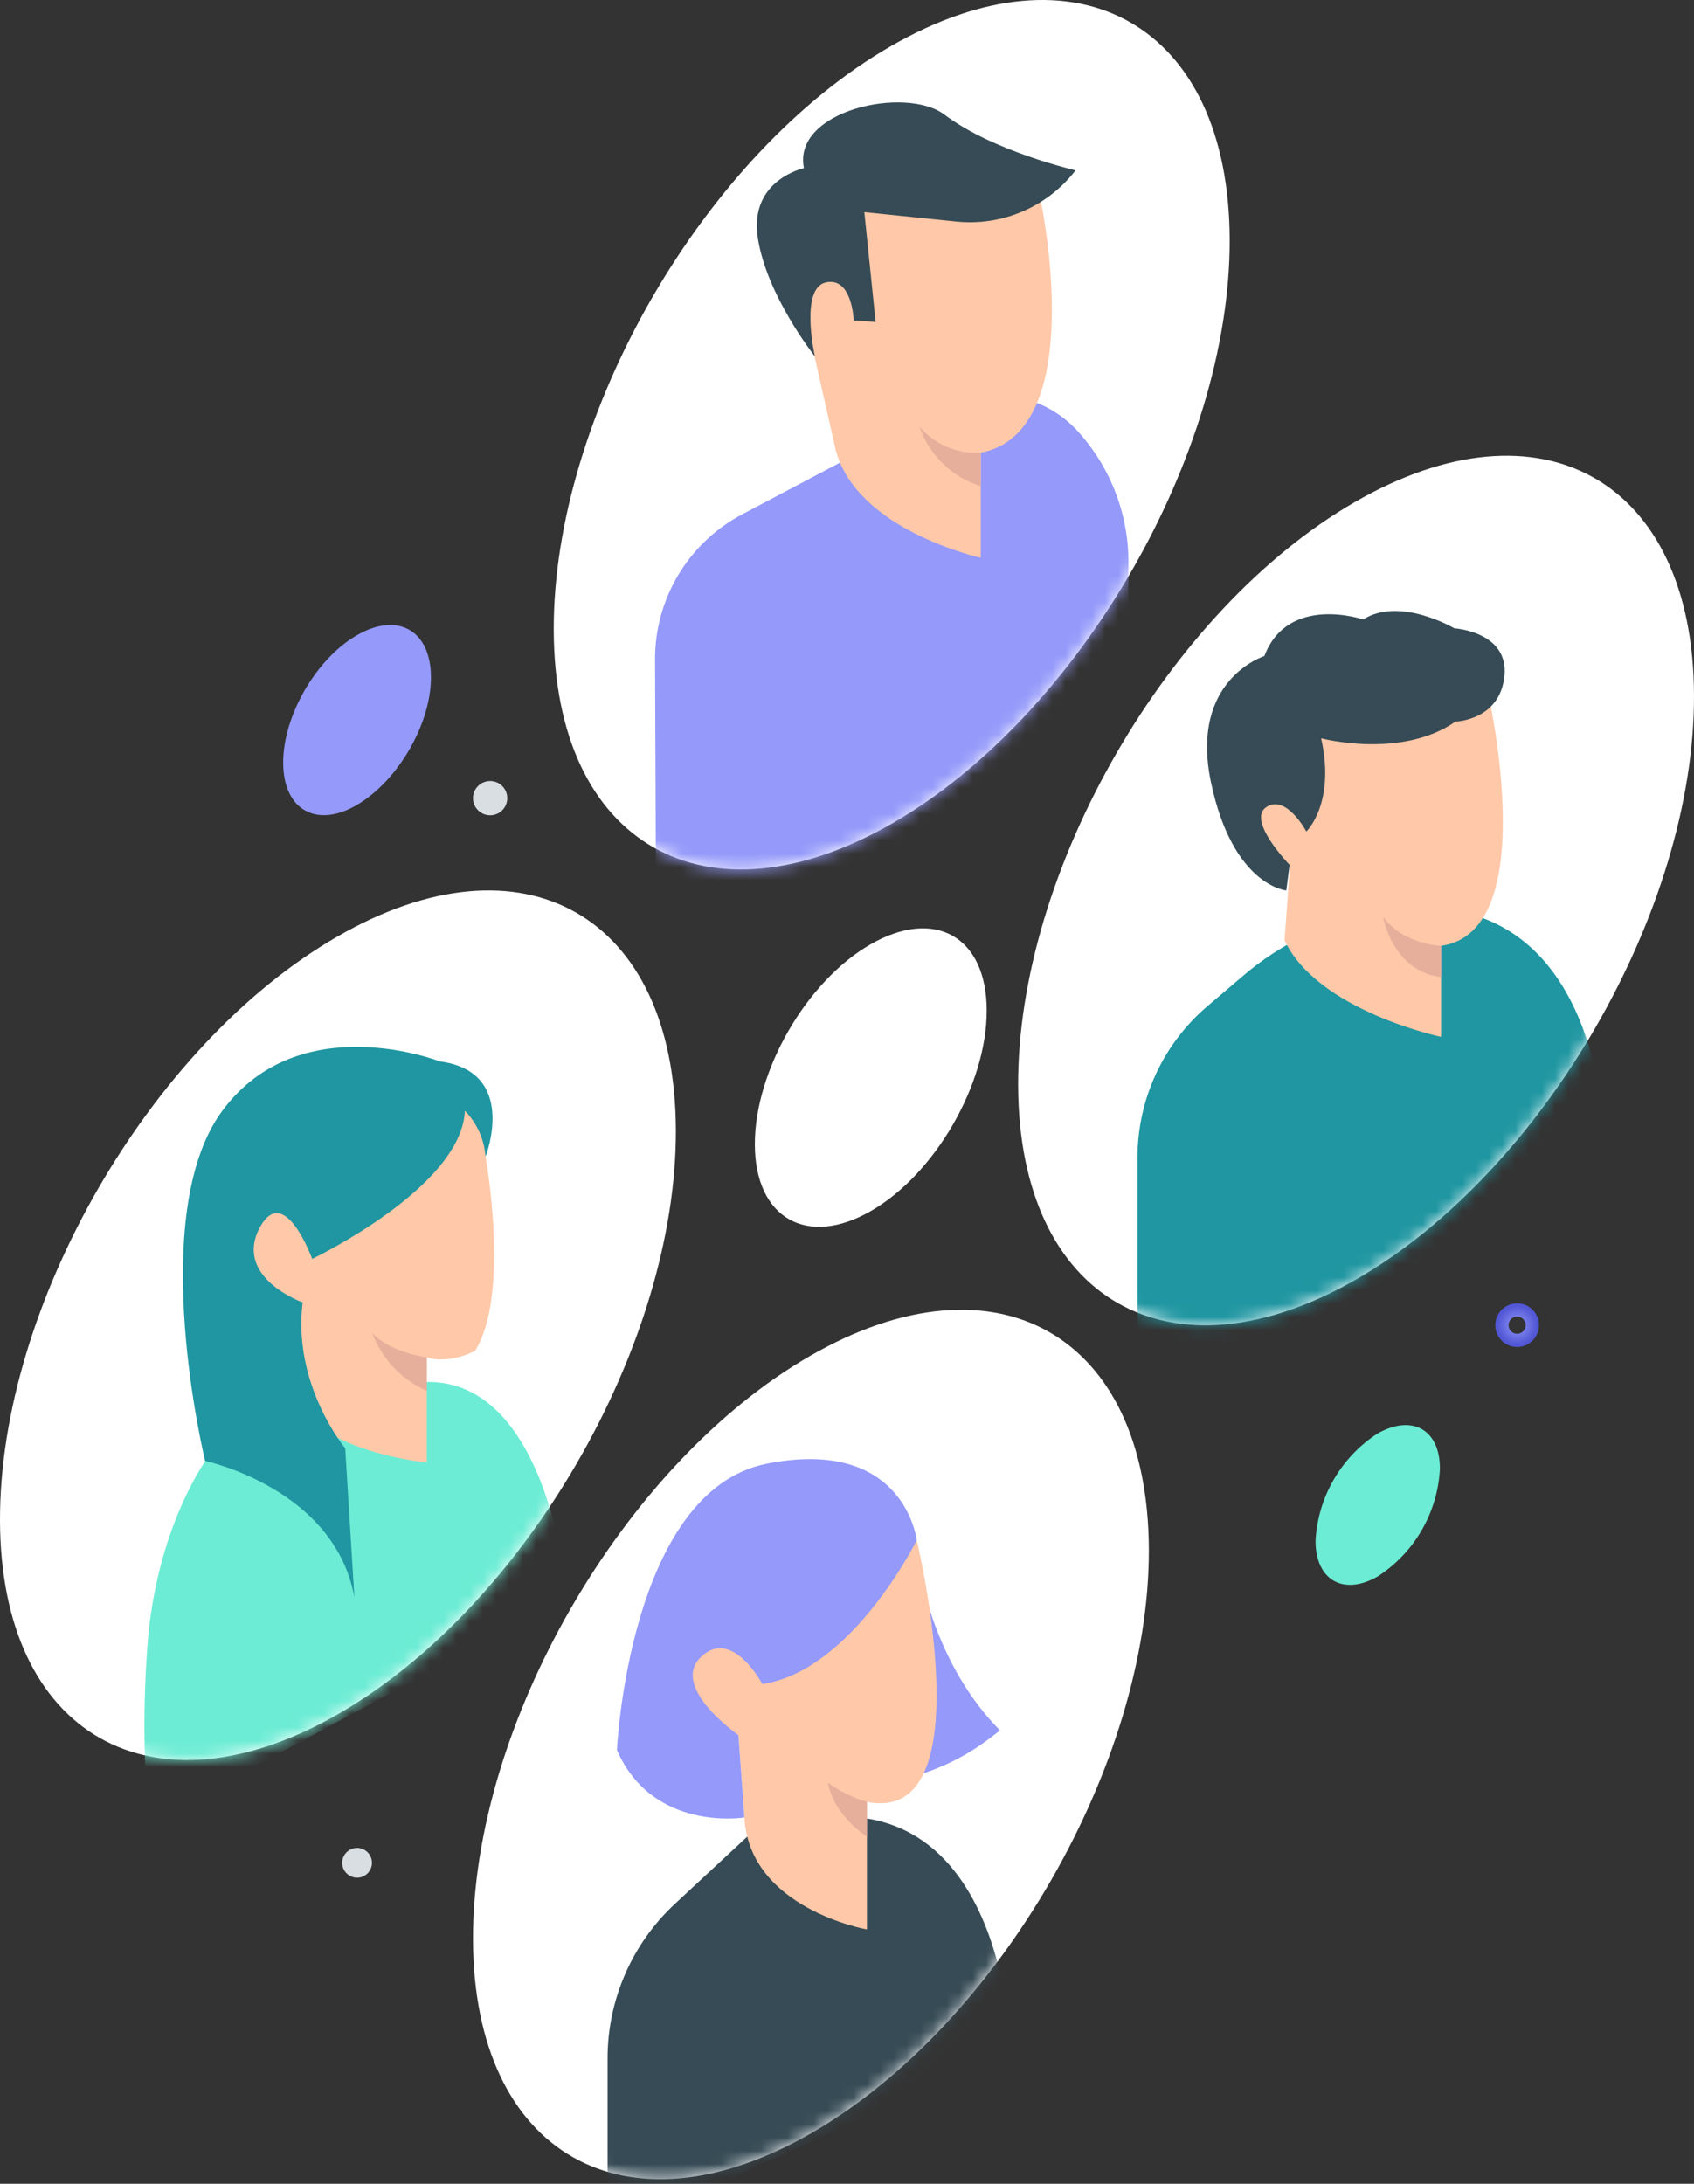 <?xml version="1.0" encoding="UTF-8"?>
<svg xmlns="http://www.w3.org/2000/svg" width="128" height="165" viewBox="0 0 128 165" fill="none">
  <rect x="0" y="0" width="128" height="165" fill="#333333" stroke="none"/>
  <path d="M67.287 3.503C53.191 11.638 41.797 31.374 41.841 47.593C41.886 63.812 53.361 70.329 67.458 62.189C81.554 54.048 92.96 34.305 92.916 18.105C92.872 1.905 81.403 -4.644 67.287 3.503Z" fill="white"></path>
  <mask id="mask0_694_1104" style="mask-type:luminance" maskUnits="userSpaceOnUse" x="41" y="0" width="52" height="66">
    <path d="M67.287 3.503C53.191 11.638 41.797 31.374 41.841 47.593C41.886 63.812 53.361 70.329 67.458 62.189C81.554 54.048 92.96 34.305 92.916 18.105C92.872 1.905 81.403 -4.644 67.287 3.503Z" fill="white"></path>
  </mask>
  <g mask="url(#mask0_694_1104)">
    <path d="M49.584 72.313L49.496 49.835C49.487 47.578 50.097 45.361 51.26 43.426C52.422 41.491 54.092 39.911 56.09 38.858L71.317 30.806C72.959 29.94 74.841 29.643 76.67 29.962C78.499 30.281 80.17 31.198 81.422 32.568C83.896 35.28 85.268 38.819 85.268 42.49V55.26L49.584 72.313Z" fill="#9499FA"></path>
    <path d="M78.656 15.257C78.656 15.257 82.35 32.65 74.108 34.204V42.143C74.108 42.143 64.755 40.096 63.151 34.008L61.546 26.928C61.546 26.928 56.551 17.221 66.694 14.366C76.837 11.512 78.656 15.257 78.656 15.257Z" fill="#FFC8A8"></path>
    <path d="M65.31 16.027L72.258 16.741C73.965 16.918 75.69 16.655 77.267 15.977C78.845 15.3 80.222 14.23 81.27 12.87C81.27 12.87 75.017 11.43 71.367 8.663C68.456 6.459 59.86 8.335 60.744 12.705C60.744 12.705 56.595 13.589 57.258 17.96C57.921 22.33 61.571 26.928 61.571 26.928C61.571 26.928 60.409 21.781 62.405 21.339C64.401 20.897 64.508 24.212 64.508 24.212L66.163 24.326L65.31 16.027Z" fill="#364B55"></path>
    <path d="M69.472 32.227C70.035 32.898 70.749 33.426 71.554 33.77C72.359 34.113 73.234 34.262 74.108 34.204V36.73C73.034 36.4 72.055 35.819 71.249 35.036C70.443 34.253 69.834 33.291 69.472 32.227Z" fill="#E5AF9C"></path>
  </g>
  <path d="M25.446 70.791C11.349 78.925 -0.044 98.662 0 114.88C0.044 131.099 11.514 137.617 25.61 129.476C39.707 121.335 51.119 101.592 51.069 85.392C51.018 69.193 39.555 62.624 25.446 70.791Z" fill="white"></path>
  <mask id="mask1_694_1104" style="mask-type:luminance" maskUnits="userSpaceOnUse" x="0" y="67" width="52" height="66">
    <path d="M25.446 70.791C11.349 78.925 -0.044 98.662 0 114.88C0.044 131.099 11.514 137.617 25.61 129.476C39.707 121.335 51.119 101.592 51.069 85.392C51.018 69.193 39.555 62.624 25.446 70.791Z" fill="white"></path>
  </mask>
  <g mask="url(#mask1_694_1104)">
    <path d="M15.524 110.384C15.524 110.384 11.829 115.499 11.153 124.19C10.804 128.715 10.836 133.261 11.248 137.781L42.877 120.729C42.877 120.729 41.614 104.308 32.248 104.415L15.524 110.384Z" fill="#6CECD4"></path>
    <path d="M36.688 87.394C36.688 87.394 38.583 97.79 35.898 102.066C35.898 102.066 34.004 103.108 32.248 102.558V110.497C32.248 110.497 25.143 109.866 22.585 106.285L21.896 98.485C21.896 98.485 16.029 94.891 19.756 91.443C23.482 87.995 24.726 93.445 24.726 93.445C24.726 93.445 31.907 88.519 35.248 82.948C35.248 82.948 36.846 85.992 36.688 87.394Z" fill="#FFC8A8"></path>
    <path d="M23.589 95.118C23.589 95.118 34.869 89.738 35.128 83.927C36.04 84.863 36.593 86.091 36.688 87.394C36.688 87.394 39.214 80.978 33.221 80.195C33.221 80.195 22.636 76.033 16.8 83.927C10.964 91.822 15.499 110.384 15.499 110.384C15.499 110.384 25.301 112.461 26.779 120.703L26.084 109.43C26.084 109.43 22.092 104.655 22.869 98.409C22.869 98.409 17.564 96.514 19.661 92.687C21.511 89.39 23.589 95.118 23.589 95.118Z" fill="#1F96A1"></path>
    <path d="M32.248 102.558C32.248 102.558 29.583 102.236 28.13 100.74C28.495 101.701 29.047 102.582 29.754 103.33C30.461 104.077 31.308 104.678 32.248 105.097V102.558Z" fill="#E5AF9C"></path>
  </g>
  <path d="M102.358 37.943C88.262 46.084 76.868 65.814 76.931 82.032C76.995 98.251 88.445 104.769 102.541 96.628C116.638 88.487 128.044 68.744 128 52.545C127.956 36.345 116.474 29.783 102.358 37.943Z" fill="white"></path>
  <mask id="mask2_694_1104" style="mask-type:luminance" maskUnits="userSpaceOnUse" x="76" y="34" width="52" height="67">
    <path d="M102.358 37.943C88.262 46.084 76.868 65.814 76.931 82.032C76.995 98.251 88.445 104.769 102.541 96.628C116.638 88.487 128.044 68.744 128 52.545C127.956 36.345 116.474 29.783 102.358 37.943Z" fill="white"></path>
  </mask>
  <g mask="url(#mask2_694_1104)">
    <path d="M93.782 73.854L91.224 76.032C89.57 77.443 88.243 79.196 87.332 81.169C86.421 83.143 85.95 85.29 85.95 87.464V106.455L121.318 87.919C121.318 87.919 121.994 66.035 104.417 68.826C100.477 69.492 96.797 71.231 93.782 73.854Z" fill="#1F96A1"></path>
    <path d="M112.331 51.844C112.331 51.844 116.72 70.386 108.889 71.466V78.344C108.889 78.344 99.541 76.367 97.059 71.043L97.476 65.359C97.476 65.359 93.788 61.835 95.582 60.49C97.375 59.145 99.106 61.917 99.106 61.917C99.79 59.807 99.961 57.564 99.605 55.374C99.605 55.374 111.39 54.496 112.331 51.844Z" fill="#FFC8A8"></path>
    <path d="M99.826 55.785C99.826 55.785 105.87 57.382 109.981 54.521C109.981 54.521 113.335 54.439 113.676 51.079C114.017 47.719 109.887 47.473 109.887 47.473C109.887 47.473 105.775 45.041 103.003 46.804C103.003 46.804 97.319 44.871 95.537 49.57C95.537 49.57 89.853 51.332 91.508 59.138C93.163 66.944 97.192 67.279 97.192 67.279L97.445 65.346C97.445 65.346 94.173 61.986 95.683 60.982C97.192 59.978 98.708 62.827 98.708 62.827C98.708 62.827 100.931 60.73 99.826 55.785Z" fill="#364B55"></path>
    <path d="M108.889 71.466C108.889 71.466 106.04 71.384 104.518 69.275C104.518 69.275 105.15 73.349 108.889 73.835V71.466Z" fill="#E5AF9C"></path>
  </g>
  <path d="M61.186 102.464C47.083 110.605 35.69 130.341 35.74 146.553C35.791 162.766 47.254 169.29 61.35 161.149C75.447 153.008 86.859 133.265 86.809 117.072C86.758 100.878 75.296 94.316 61.186 102.464Z" fill="white"></path>
  <mask id="mask3_694_1104" style="mask-type:luminance" maskUnits="userSpaceOnUse" x="35" y="98" width="52" height="67">
    <path d="M61.186 102.464C47.083 110.605 35.69 130.341 35.74 146.553C35.791 162.766 47.254 169.29 61.35 161.149C75.447 153.008 86.859 133.265 86.809 117.072C86.758 100.878 75.296 94.316 61.186 102.464Z" fill="white"></path>
  </mask>
  <g mask="url(#mask3_694_1104)">
    <path d="M56.462 138.772L51.024 143.825C49.411 145.317 48.123 147.127 47.243 149.142C46.362 151.156 45.908 153.33 45.909 155.528V168.791L76.363 154.972C76.363 154.972 76.085 131.086 56.462 138.772Z" fill="#364B55"></path>
    <path d="M69.611 119.106C69.611 119.106 70.691 125.832 75.561 130.745L74.822 131.314C72.752 132.903 70.345 133.997 67.786 134.509L69.611 119.106Z" fill="#9499FA"></path>
    <path d="M69.27 116.371C69.27 116.371 69.27 116.466 69.334 116.642C69.902 119.169 73.868 137.819 65.506 136.145V145.783C65.506 145.783 56.62 144.223 56.247 137.326L55.793 131.099C55.793 131.099 49.426 127.575 52.73 124.493C56.033 121.411 58.666 126.735 58.666 126.735" fill="#FFC8A8"></path>
    <path d="M69.27 116.371C69.27 116.371 64.401 126.223 57.605 127.246C57.605 127.246 55.313 122.914 52.957 125.206C50.601 127.499 55.793 131.099 55.793 131.099L56.247 137.326C56.247 137.326 49.332 138.457 46.616 132.229C46.616 132.229 47.525 112.651 57.946 110.592C68.367 108.533 69.27 116.371 69.27 116.371Z" fill="#9499FA"></path>
    <path d="M62.557 134.693C63.449 135.342 64.447 135.834 65.506 136.145V138.772C65.506 138.772 63.037 137.244 62.557 134.693Z" fill="#E5AF9C"></path>
  </g>
  <path d="M26.956 48.004C23.873 49.785 21.385 54.098 21.398 57.648C21.41 61.197 23.924 62.618 26.993 60.806C30.063 58.993 32.57 54.711 32.564 51.168C32.557 47.625 30.044 46.204 26.956 48.004Z" fill="#9499FA"></path>
  <path d="M65.765 71.359C60.927 74.15 57.018 80.921 57.037 86.485C57.056 92.049 60.984 94.285 65.822 91.493C70.66 88.702 74.569 81.925 74.557 76.336C74.544 70.746 70.616 68.561 65.765 71.359Z" fill="white"></path>
  <path d="M104.089 108.312C102.723 109.198 101.587 110.395 100.772 111.804C99.958 113.213 99.488 114.796 99.403 116.421C99.403 119.402 101.525 120.602 104.114 119.105C105.479 118.219 106.615 117.022 107.429 115.613C108.244 114.203 108.714 112.621 108.8 110.996C108.819 108.015 106.71 106.834 104.089 108.312Z" fill="#6CECD4"></path>
  <path d="M26.981 141.873C27.602 141.873 28.105 141.37 28.105 140.749C28.105 140.128 27.602 139.625 26.981 139.625C26.36 139.625 25.856 140.128 25.856 140.749C25.856 141.37 26.36 141.873 26.981 141.873Z" fill="#D9DEE2"></path>
  <path d="M37.035 61.601C37.75 61.601 38.33 61.022 38.33 60.307C38.33 59.592 37.75 59.012 37.035 59.012C36.32 59.012 35.74 59.592 35.74 60.307C35.74 61.022 36.32 61.601 37.035 61.601Z" fill="#D9DEE2"></path>
  <path d="M114.636 101.276C115.271 101.276 115.785 100.762 115.785 100.127C115.785 99.492 115.271 98.977 114.636 98.977C114.001 98.977 113.487 99.492 113.487 100.127C113.487 100.762 114.001 101.276 114.636 101.276Z" stroke="url(#paint0_radial_694_1104)" stroke-miterlimit="10"></path>
  <defs>
    <radialGradient id="paint0_radial_694_1104" cx="0" cy="0" r="1" gradientUnits="userSpaceOnUse" gradientTransform="translate(114.636 100.127) scale(1.465 1.465)">
      <stop stop-color="#9499FA"></stop>
      <stop offset="1" stop-color="#5257D5"></stop>
    </radialGradient>
  </defs>
</svg>

